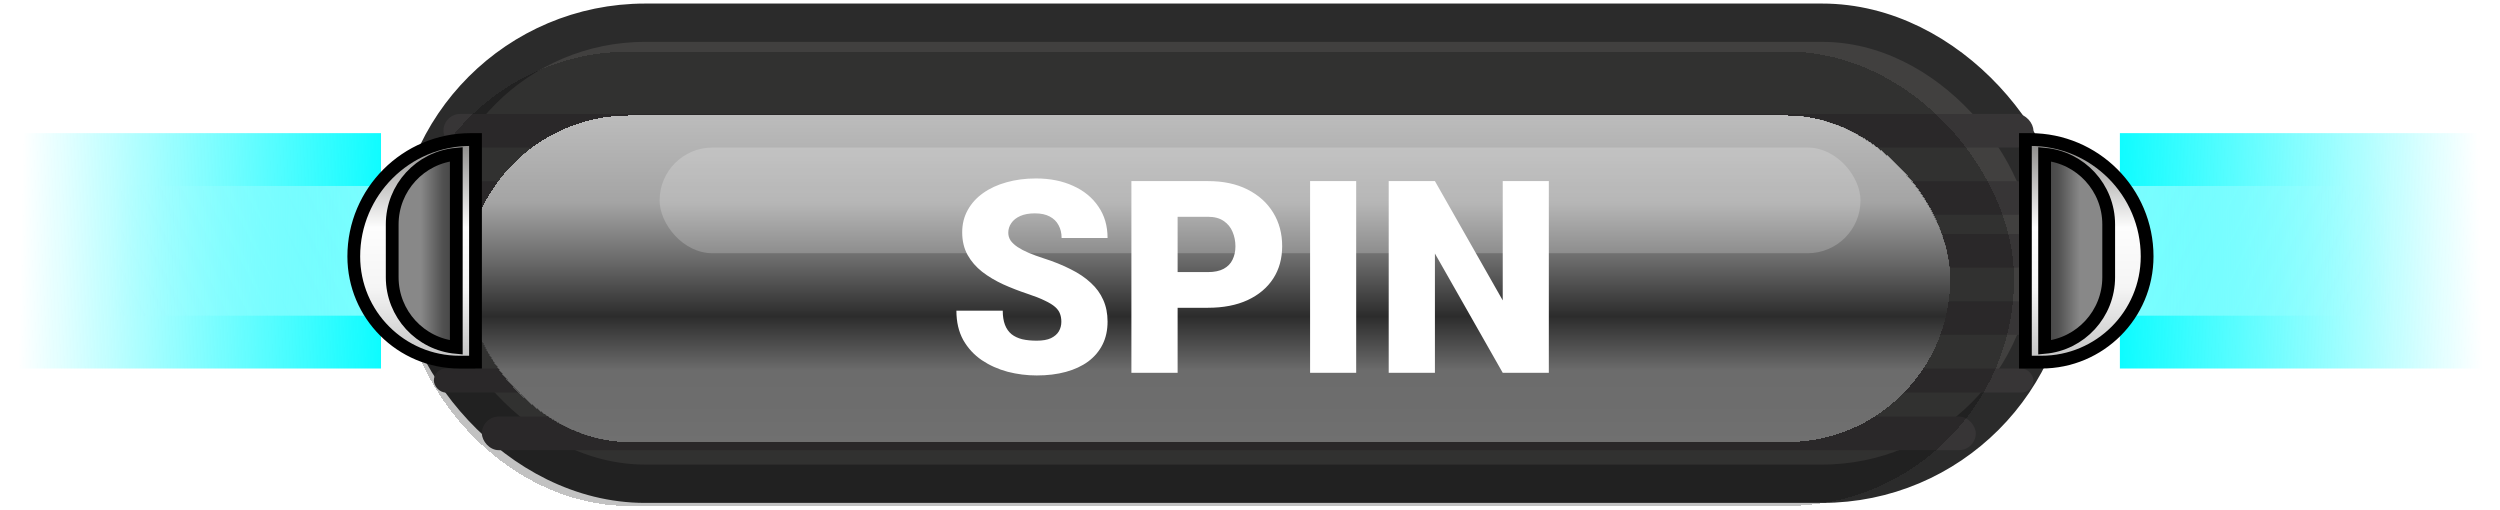 <svg width="343" height="70" viewBox="0 0 343 70" fill="none" xmlns="http://www.w3.org/2000/svg">
<rect x="56.896" y="3.116" width="224.718" height="63.253" rx="31.626" fill="#41403F" stroke="#2B2B2B" stroke-width="5.257"/>
<rect x="60.843" y="15.631" width="218.143" height="4.613" rx="2.307" fill="#373536"/>
<rect x="58.206" y="24.857" width="220.779" height="4.613" rx="2.307" fill="#373536"/>
<rect x="58.206" y="32.107" width="220.779" height="4.613" rx="2.307" fill="#373536"/>
<rect x="59.525" y="41.333" width="219.461" height="4.613" rx="2.307" fill="#373536"/>
<rect x="59.525" y="50.56" width="219.461" height="3.295" rx="1.648" fill="#373536"/>
<rect x="66.115" y="57.15" width="204.962" height="4.613" rx="2.307" fill="#373536"/>
<g filter="url(#filter0_d_207_3919)">
<rect x="67.433" y="12.335" width="203.644" height="44.815" rx="22.407" fill="url(#paint0_linear_207_3919)" shape-rendering="crispEdges"/>
<rect x="63.052" y="7.955" width="212.406" height="53.577" rx="26.788" stroke="black" stroke-opacity="0.24" stroke-width="8.762" shape-rendering="crispEdges"/>
</g>
<g filter="url(#filter1_d_207_3919)">
<path d="M144.617 41.159C144.617 40.749 144.557 40.382 144.436 40.057C144.316 39.719 144.093 39.406 143.768 39.117C143.443 38.828 142.973 38.539 142.359 38.25C141.756 37.949 140.961 37.636 139.974 37.31C138.818 36.925 137.703 36.492 136.632 36.01C135.56 35.516 134.602 34.944 133.759 34.294C132.916 33.631 132.247 32.86 131.754 31.981C131.26 31.09 131.013 30.054 131.013 28.873C131.013 27.741 131.266 26.724 131.772 25.82C132.277 24.905 132.982 24.128 133.885 23.49C134.801 22.839 135.873 22.346 137.101 22.008C138.33 21.659 139.673 21.484 141.13 21.484C143.057 21.484 144.755 21.822 146.225 22.496C147.706 23.159 148.862 24.104 149.694 25.332C150.537 26.549 150.958 27.988 150.958 29.65H144.653C144.653 28.988 144.514 28.404 144.237 27.898C143.972 27.392 143.569 26.995 143.027 26.706C142.485 26.416 141.805 26.272 140.986 26.272C140.191 26.272 139.522 26.392 138.98 26.633C138.438 26.874 138.029 27.199 137.752 27.609C137.475 28.006 137.336 28.446 137.336 28.928C137.336 29.325 137.444 29.686 137.661 30.012C137.89 30.325 138.209 30.62 138.619 30.897C139.04 31.174 139.546 31.439 140.136 31.692C140.739 31.945 141.413 32.192 142.16 32.433C143.557 32.878 144.798 33.378 145.882 33.932C146.978 34.474 147.899 35.094 148.646 35.793C149.404 36.48 149.977 37.262 150.362 38.142C150.759 39.021 150.958 40.014 150.958 41.123C150.958 42.303 150.729 43.351 150.272 44.266C149.814 45.181 149.158 45.958 148.302 46.597C147.447 47.223 146.423 47.699 145.231 48.024C144.039 48.349 142.708 48.512 141.238 48.512C139.889 48.512 138.559 48.343 137.246 48.006C135.945 47.657 134.765 47.127 133.705 46.416C132.645 45.693 131.796 44.772 131.157 43.652C130.531 42.52 130.218 41.177 130.218 39.623H136.577C136.577 40.394 136.68 41.044 136.884 41.574C137.089 42.104 137.39 42.532 137.788 42.857C138.185 43.17 138.673 43.399 139.251 43.544C139.829 43.676 140.492 43.742 141.238 43.742C142.045 43.742 142.696 43.628 143.19 43.399C143.683 43.158 144.045 42.845 144.274 42.459C144.502 42.062 144.617 41.628 144.617 41.159ZM164.725 39.226H158.185V34.33H164.725C165.616 34.33 166.339 34.179 166.893 33.878C167.447 33.577 167.85 33.161 168.103 32.631C168.368 32.089 168.501 31.481 168.501 30.807C168.501 30.084 168.368 29.416 168.103 28.801C167.85 28.187 167.447 27.693 166.893 27.32C166.339 26.934 165.616 26.742 164.725 26.742H160.569V48.15H154.228V21.846H164.725C166.833 21.846 168.645 22.231 170.163 23.002C171.692 23.773 172.867 24.833 173.686 26.182C174.505 27.519 174.914 29.048 174.914 30.77C174.914 32.469 174.505 33.95 173.686 35.215C172.867 36.48 171.692 37.467 170.163 38.178C168.645 38.876 166.833 39.226 164.725 39.226ZM185.068 21.846V48.15H178.744V21.846H185.068ZM211.499 21.846V48.15H205.175L195.871 31.782V48.15H189.53V21.846H195.871L205.175 38.214V21.846H211.499Z" fill="white"/>
</g>
<g style="mix-blend-mode:screen">
<rect x="90.499" y="20.244" width="164.761" height="14.499" rx="7.249" fill="white" fill-opacity="0.2"/>
</g>
<rect x="290.848" y="18.267" width="51.405" height="32.293" fill="url(#paint1_linear_207_3919)"/>
<rect x="290.848" y="25.516" width="38.224" height="17.794" fill="url(#paint2_linear_207_3919)"/>
<path d="M277.885 19.143H278.546C287.404 19.143 294.585 26.324 294.585 35.182C294.585 43.191 288.093 49.684 280.084 49.684H277.885V19.143Z" fill="url(#paint3_linear_207_3919)" stroke="black" stroke-width="1.752"/>
<path d="M280.521 21.159C285.45 21.602 289.313 25.744 289.313 30.789V38.038C289.313 43.083 285.45 47.225 280.521 47.667V21.159Z" fill="url(#paint4_linear_207_3919)" stroke="black" stroke-width="1.752"/>
<rect width="51.405" height="32.293" transform="matrix(-1 0 0 1 52.275 18.267)" fill="url(#paint5_linear_207_3919)"/>
<rect width="38.224" height="17.794" transform="matrix(-1 0 0 1 52.275 25.516)" fill="url(#paint6_linear_207_3919)"/>
<path d="M65.239 19.143H64.577C55.719 19.143 48.538 26.324 48.538 35.182C48.538 43.191 55.031 49.684 63.039 49.684H65.239V19.143Z" fill="url(#paint7_linear_207_3919)" stroke="black" stroke-width="1.752"/>
<path d="M62.603 21.159C57.673 21.602 53.81 25.744 53.81 30.789V38.038C53.81 43.083 57.673 47.225 62.603 47.667V21.159Z" fill="url(#paint8_linear_207_3919)" stroke="black" stroke-width="1.752"/>
<defs>
<filter id="filter0_d_207_3919" x="55.167" y="3.574" width="224.673" height="65.843" filterUnits="userSpaceOnUse" color-interpolation-filters="sRGB">
<feFlood flood-opacity="0" result="BackgroundImageFix"/>
<feColorMatrix in="SourceAlpha" type="matrix" values="0 0 0 0 0 0 0 0 0 0 0 0 0 0 0 0 0 0 127 0" result="hardAlpha"/>
<feOffset dx="-3.505" dy="3.505"/>
<feComposite in2="hardAlpha" operator="out"/>
<feColorMatrix type="matrix" values="0 0 0 0 0.113 0 0 0 0 0.113 0 0 0 0 0.113 0 0 0 0.25 0"/>
<feBlend mode="normal" in2="BackgroundImageFix" result="effect1_dropShadow_207_3919"/>
<feBlend mode="normal" in="SourceGraphic" in2="effect1_dropShadow_207_3919" result="shape"/>
</filter>
<filter id="filter1_d_207_3919" x="130.218" y="21.484" width="83.281" height="31.027" filterUnits="userSpaceOnUse" color-interpolation-filters="sRGB">
<feFlood flood-opacity="0" result="BackgroundImageFix"/>
<feColorMatrix in="SourceAlpha" type="matrix" values="0 0 0 0 0 0 0 0 0 0 0 0 0 0 0 0 0 0 127 0" result="hardAlpha"/>
<feOffset dx="1" dy="3"/>
<feGaussianBlur stdDeviation="0.5"/>
<feComposite in2="hardAlpha" operator="out"/>
<feColorMatrix type="matrix" values="0 0 0 0 0 0 0 0 0 0 0 0 0 0 0 0 0 0 1 0"/>
<feBlend mode="normal" in2="BackgroundImageFix" result="effect1_dropShadow_207_3919"/>
<feBlend mode="normal" in="SourceGraphic" in2="effect1_dropShadow_207_3919" result="shape"/>
</filter>
<linearGradient id="paint0_linear_207_3919" x1="169.255" y1="12.335" x2="169.255" y2="57.15" gradientUnits="userSpaceOnUse">
<stop stop-color="#BCBCBC"/>
<stop offset="0.266" stop-color="#A4A4A4"/>
<stop offset="0.464" stop-color="#636363"/>
<stop offset="0.615" stop-color="#2C2C2C"/>
<stop offset="0.781" stop-color="#6C6C6C"/>
<stop offset="0.88" stop-color="#6D6D6D"/>
<stop offset="1" stop-color="#707070"/>
</linearGradient>
<linearGradient id="paint1_linear_207_3919" x1="290.848" y1="34.743" x2="340.276" y2="33.754" gradientUnits="userSpaceOnUse">
<stop stop-color="#0EFCFF"/>
<stop offset="1" stop-color="#04FCFE" stop-opacity="0"/>
</linearGradient>
<linearGradient id="paint2_linear_207_3919" x1="290.848" y1="34.595" x2="327.59" y2="33.603" gradientUnits="userSpaceOnUse">
<stop stop-color="#7DFDFF"/>
<stop offset="1" stop-color="#AEFEFF" stop-opacity="0"/>
</linearGradient>
<linearGradient id="paint3_linear_207_3919" x1="286.235" y1="18.267" x2="286.235" y2="50.56" gradientUnits="userSpaceOnUse">
<stop stop-color="#7F7E7C"/>
<stop offset="0.401" stop-color="#FDFDFD"/>
<stop offset="0.656" stop-color="#F5F5F5"/>
<stop offset="1" stop-color="#BDBDBD"/>
</linearGradient>
<linearGradient id="paint4_linear_207_3919" x1="290.189" y1="34.743" x2="278.207" y2="34.743" gradientUnits="userSpaceOnUse">
<stop stop-color="#888888"/>
<stop offset="0.401" stop-color="#888888"/>
<stop offset="0.656" stop-color="#505050"/>
<stop offset="1" stop-color="#323232"/>
</linearGradient>
<linearGradient id="paint5_linear_207_3919" x1="9.46517e-09" y1="16.476" x2="49.428" y2="15.488" gradientUnits="userSpaceOnUse">
<stop stop-color="#0EFCFF"/>
<stop offset="1" stop-color="#04FCFE" stop-opacity="0"/>
</linearGradient>
<linearGradient id="paint6_linear_207_3919" x1="7.0382e-09" y1="9.079" x2="36.742" y2="8.087" gradientUnits="userSpaceOnUse">
<stop stop-color="#7DFDFF"/>
<stop offset="1" stop-color="#AEFEFF" stop-opacity="0"/>
</linearGradient>
<linearGradient id="paint7_linear_207_3919" x1="56.888" y1="18.267" x2="56.888" y2="50.56" gradientUnits="userSpaceOnUse">
<stop stop-color="#7F7E7C"/>
<stop offset="0.401" stop-color="#FDFDFD"/>
<stop offset="0.656" stop-color="#F5F5F5"/>
<stop offset="1" stop-color="#BDBDBD"/>
</linearGradient>
<linearGradient id="paint8_linear_207_3919" x1="52.934" y1="34.743" x2="64.917" y2="34.743" gradientUnits="userSpaceOnUse">
<stop stop-color="#888888"/>
<stop offset="0.401" stop-color="#888888"/>
<stop offset="0.656" stop-color="#505050"/>
<stop offset="1" stop-color="#323232"/>
</linearGradient>
</defs>
</svg>
